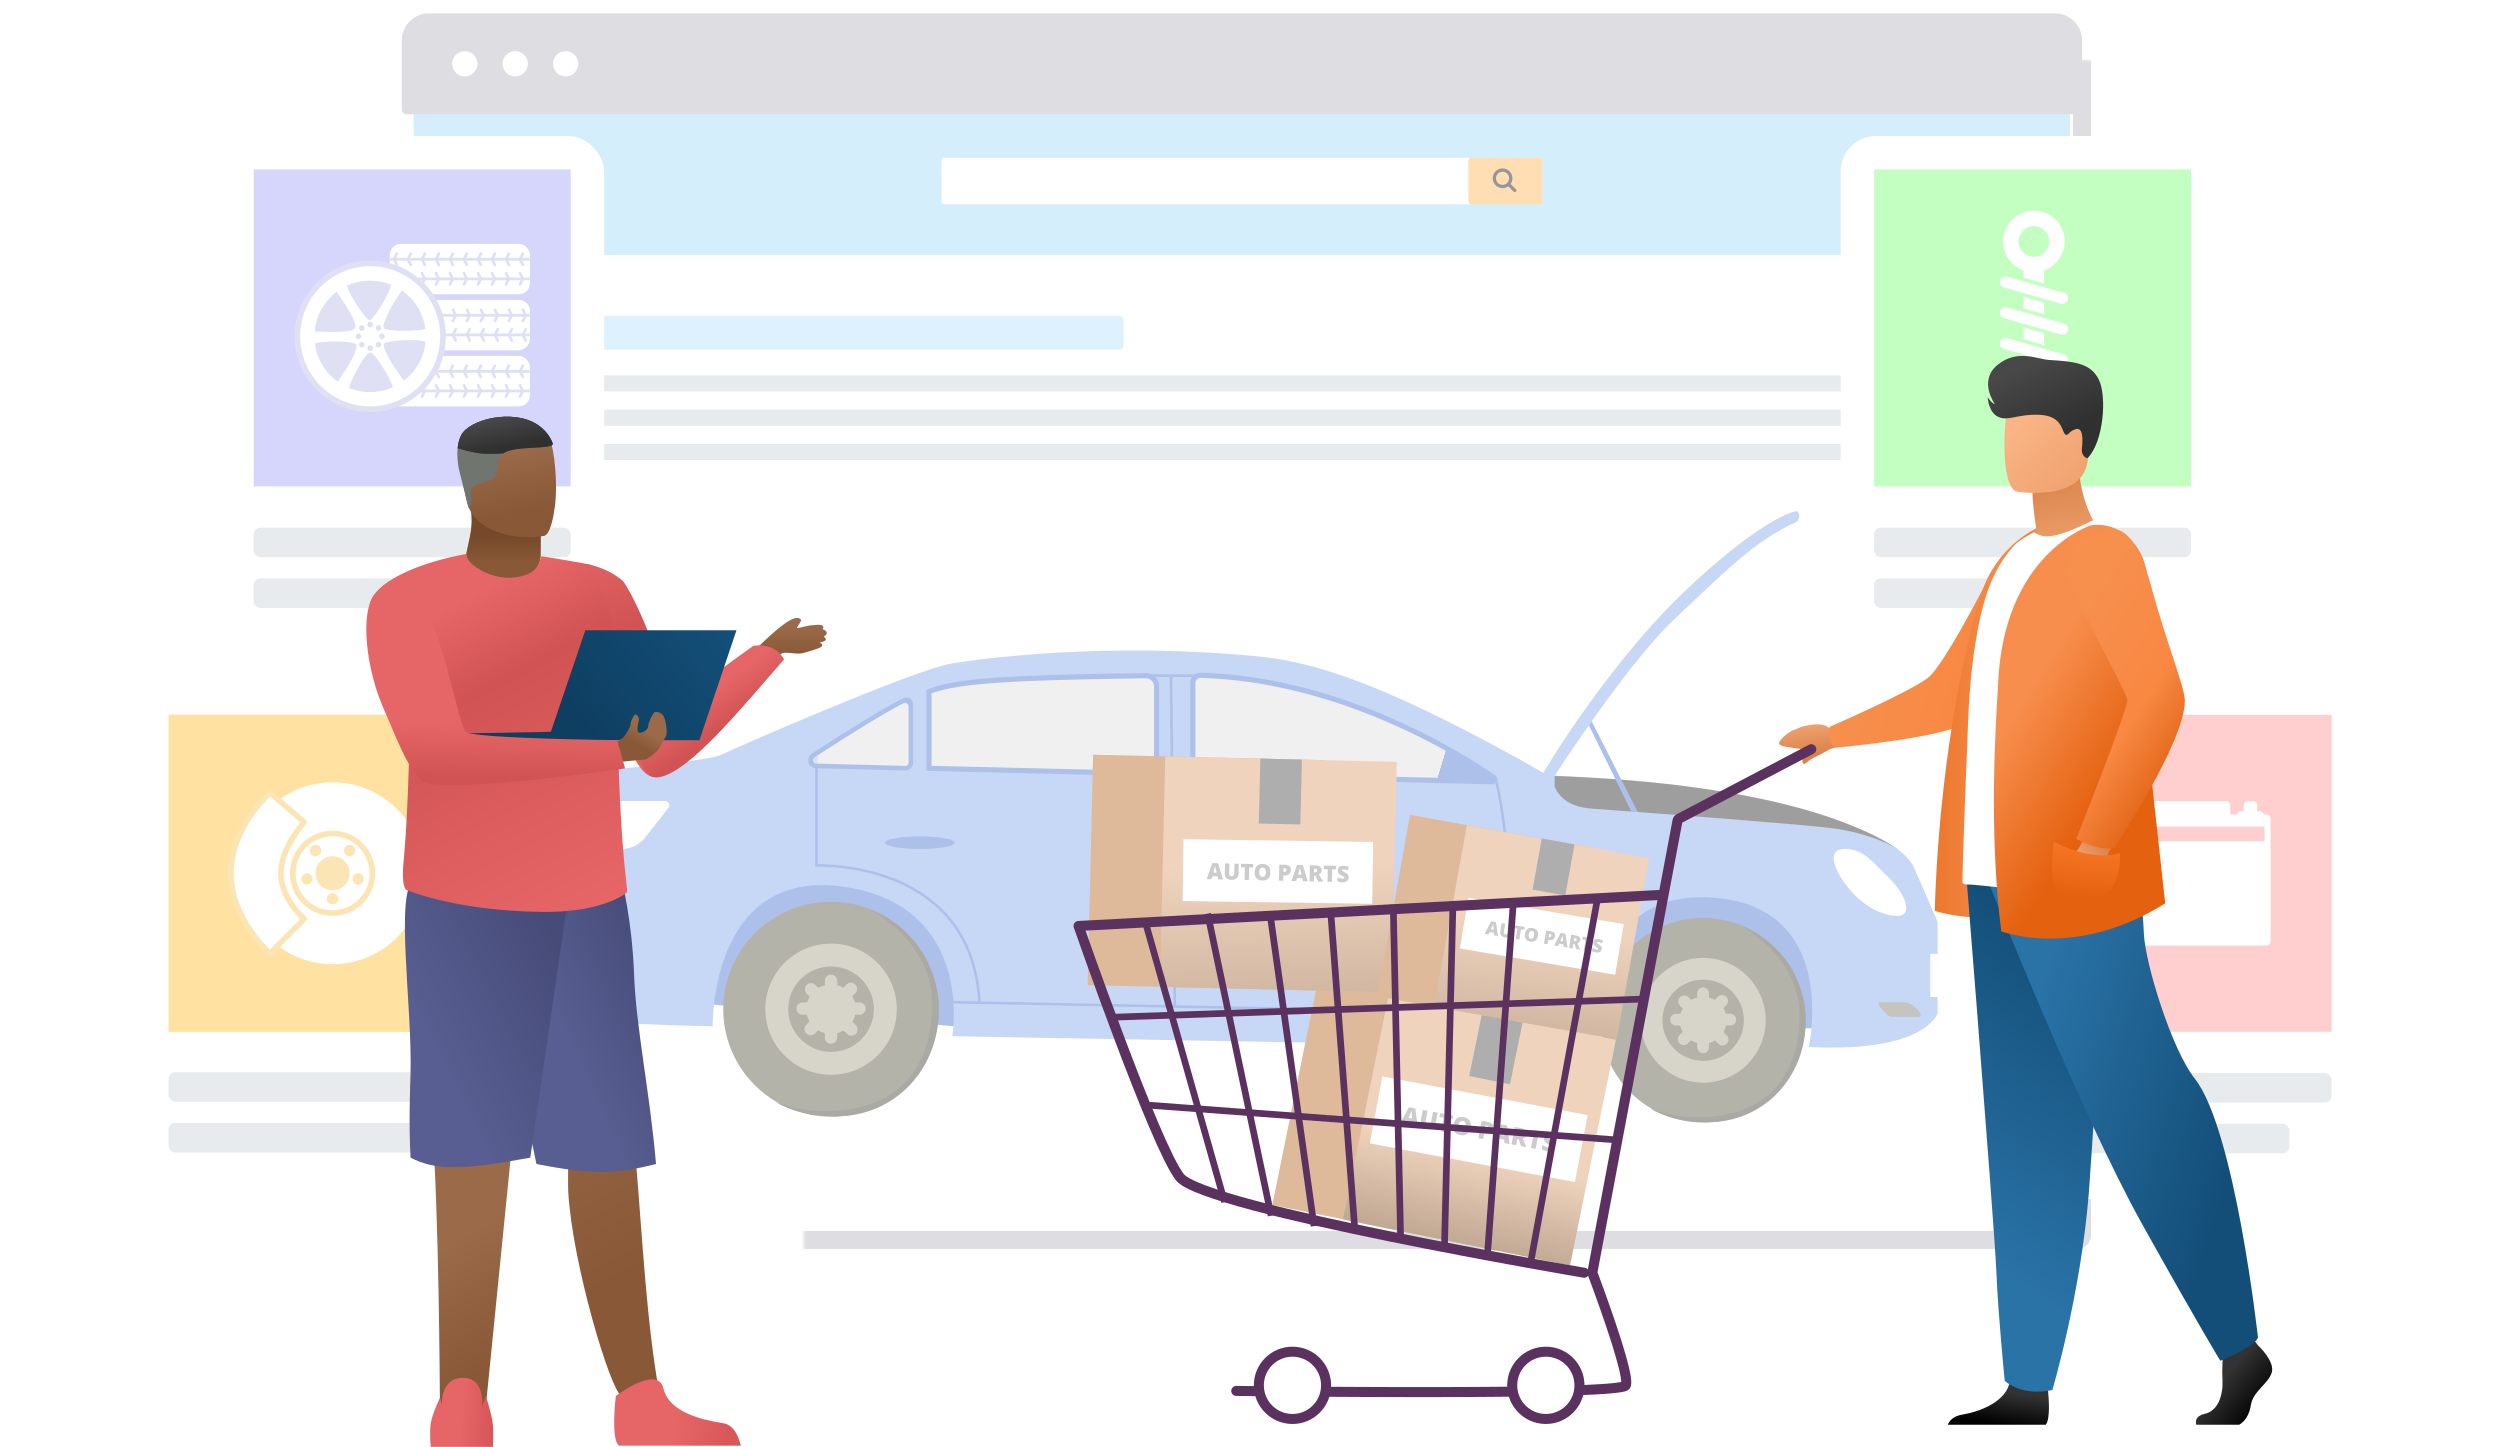 <svg width="1092" height="632" viewBox="0 0 1092 632" fill="none" xmlns="http://www.w3.org/2000/svg"><mask id="a" fill="#fff"><rect x="175.5" y="13.184" width="733.917" height="528.42" rx="1.969"/></mask><rect x="175.5" y="13.184" width="733.917" height="528.42" rx="1.969" fill="#fff" stroke="#DEDEE2" stroke-width="7.878" mask="url(#a)"/><path d="M180.672 51.2a5.407 5.407 0 0 1 5.407-5.406h712.76a5.407 5.407 0 0 1 5.407 5.407v60.17H180.672v-60.17z" fill="#2DAAF4" fill-opacity=".2"/><rect x="411.305" y="68.928" width="262.309" height="20.269" rx="1.11" fill="#fff"/><g opacity=".5"><rect x="641.421" y="68.928" width="32.192" height="20.269" rx="1.11" fill="#FFBD69"/><path clip-rule="evenodd" d="M656.325 74.294a3.577 3.577 0 1 0 0 7.154 3.577 3.577 0 0 0 0-7.154z" stroke="#2F302F" stroke-width="1.443" stroke-linecap="square"/><path d="M659.307 80.852l2.384 2.384" stroke="#2F302F" stroke-width="1.443" stroke-linecap="round" stroke-linejoin="round"/></g><rect x="226.831" y="137.949" width="263.913" height="14.823" rx="1.853" fill="#DDF1FF"/><rect x="226.831" y="163.949" width="630.549" height="7" rx="1.853" fill="#E7EBED"/><rect x="226.831" y="178.949" width="630.549" height="7" rx="1.853" fill="#E7EBED"/><rect x="226.831" y="193.949" width="601.31" height="7" rx="1.853" fill="#E7EBED"/><g opacity=".55"><path d="M800.689 449.15H426.168l-126.485-11.392s22.634-56.394 28.806-57.24c6.171-.847 460.341 0 460.341 0l11.859 68.632z" fill="#698DD7"/><path d="M245.643 443.599c9.32 3.813 65.661 4.66 65.661 4.66s-1.27-69.047 56.765-61.002c58.034 8.05 47.888 65.359 47.888 65.359l279.011 4.979s-4.535-72.792 57.067-65.133c51.177 6.361 38.032 64.859 38.032 64.859 51.021 2.636 56.293-14.685 56.293-14.685v-7.156h-3.2v-18.828h3.2v-14.024l-10.73-24.569-.004-.004c-18.079-31.063-159.846-39.536-159.846-39.536-21.53-12.38-39.383-21.578-53.346-28.258-22.276-10.658-47.671-21.05-72.248-23.48-66.544-6.579-121.261.874-134.676 3.051-15.673 2.54-94.463 36.852-100.392 39.818-5.93 2.967-54.302 6.986-60.514 7.74-6.212.75-6.026 6.965-6.026 6.965l-.855 5.515-3.249 20.993-.794 5.124c-4.519 2.257-4.523 8.731-4.523 8.731s-2.83 55.068 6.486 58.881z" fill="#99B6EF"/><path d="M821.216 437.758h9.594a8.764 8.764 0 0 1 7.647 4.486l.33.589a.891.891 0 0 1-.778 1.326h-11.544a2.857 2.857 0 0 1-2.097-.919l-3.765-4.08a.836.836 0 0 1 .613-1.402z" fill="#969488"/><path d="M356.657 334.451l143.42 3.406a5.004 5.004 0 0 0 5.127-5.006v-33.042c0-2.6-2.128-4.696-4.728-4.66-61.159.85-82.116 2.556-94.685 6.889-11.085 3.825-37.012 19.55-50.411 27.532-2.262 1.35-1.355 4.817 1.277 4.881zm161.023-39.516c-2.326.025-4.603.053-6.832.081v43.095l138.36 3.286c1.802.04 2.548-2.294 1.052-3.302-16.164-10.895-70.313-43.865-132.58-43.16z" fill="#E3E3E3"/><path d="M357.146 334.463l.077.004v-5.99c-.488.294-.968.577-1.427.851-2.383 1.415-1.423 5.067 1.35 5.135z" fill="#AFCDFB"/><path d="M505.201 339.852l16.946-1.342-1.128-46.091h-15.818v47.433zm-107.322.001h7.909v-41.391l-7.909 4.745v36.646z" fill="#99B6EF"/><path d="M631.944 326.913l-4.217 13.975 23.078.549c1.346.032 1.927-1.693.834-2.479-5.212-3.753-14.866-10.429-19.695-12.045z" fill="#2C3A64"/><path d="M651.809 342.586c.943 0 1.769-.597 2.064-1.496a2.15 2.15 0 0 0-.823-2.455l-.479-.33c-.5-.347-1.061-.73-1.673-1.145a178.55 178.55 0 0 0-1.629-1.084l-.874-.573c-.662-.435-1.363-.887-2.109-1.358-.528-.339-1.08-.685-1.648-1.044l-.093-.057c-.081-.048-.161-.1-.246-.153-.48-.298-.984-.613-1.504-.931l-.112-.069c-.174-.104-.347-.213-.52-.318l-.803-.488c-.379-.23-.766-.463-1.161-.697a264.4 264.4 0 0 0-7.122-4.128l-.581-.326a308.694 308.694 0 0 0-5.018-2.729l-.549-.291a61.75 61.75 0 0 1-.761-.403 293.92 293.92 0 0 0-9.695-4.849l-1.012-.48a273.212 273.212 0 0 0-3.1-1.439c-.346-.161-.701-.318-1.06-.479-.697-.319-1.411-.637-2.132-.956l-1.081-.475a214.752 214.752 0 0 0-3.507-1.508 262.217 262.217 0 0 0-15.704-6.043l-1-.346-1.133-.387-1.427-.48c-.387-.129-.77-.254-1.157-.379l-.044-.016a61.238 61.238 0 0 0-1.213-.391c-.734-.234-1.472-.472-2.217-.701-.504-.158-1.016-.315-1.532-.472-.786-.238-1.568-.472-2.358-.705l-1.314-.379c-.827-.234-1.657-.468-2.492-.698a206.94 206.94 0 0 0-4.998-1.31l-.101-.024c-.149-.036-.294-.077-.443-.109-.71-.177-1.435-.354-2.161-.524-.427-.105-.866-.205-1.306-.306l-.33-.077a692.014 692.014 0 0 0-2.29-.512c-.439-.096-.879-.189-1.318-.282-.444-.093-.887-.185-1.33-.274-.44-.093-.883-.181-1.335-.27l-.072-.016c-.419-.085-.843-.165-1.266-.246l-1.262-.242c-.475-.089-.951-.173-1.427-.258a52.822 52.822 0 0 0-.919-.161l-.431-.077c-.903-.153-1.802-.306-2.705-.447-.451-.073-.907-.141-1.362-.214l-.069-.012a209.684 209.684 0 0 0-6.865-.915l-.096-.012c-.412-.048-.823-.097-1.238-.137a50.204 50.204 0 0 0-.891-.093 29.574 29.574 0 0 0-.935-.097 62.25 62.25 0 0 0-1.044-.1c-.464-.045-.931-.089-1.407-.129a63.984 63.984 0 0 0-1.354-.109c-.359-.028-.706-.057-1.052-.081l-2.008-.137-1.189-.072-.173-.008c-.436-.025-.879-.049-1.322-.069l-1.061-.048h-.032c-.318-.012-.637-.029-.955-.037l-.786-.028c-.311-.012-.625-.02-.939-.028a4.435 4.435 0 0 0-3.266 1.274 4.463 4.463 0 0 0-1.362 3.225v35.714c0 2.967 2.415 5.442 5.381 5.511l126.481 3.003c.016-.008.037-.008.057-.008zm-20.889-14.951l.782.435a236.415 236.415 0 0 1 3.821 2.173 223.96 223.96 0 0 1 3.512 2.068c.395.233.778.467 1.152.693.27.161.532.323.799.488l.507.31.121.073c.516.318 1.016.629 1.504.931l.322.197 1.633 1.036c.734.468 1.427.915 2.08 1.343l.871.572c.572.379 1.108.734 1.608 1.072.605.407 1.157.786 1.653 1.129l.23.157-23.763-.564-102.428-2.431a3.273 3.273 0 0 1-3.177-3.253v-35.715c0-.608.242-1.177.678-1.604a2.24 2.24 0 0 1 1.628-.637 69 69 0 0 1 .923.028l.786.029.931.036h.037l1.048.048c.435.02.87.041 1.306.069l.177.008c.387.02.774.044 1.165.068l1.991.137c.339.025.678.053 1.02.081.468.036.911.073 1.355.113a138.122 138.122 0 0 1 2.422.226c.319.028.617.06.915.092.315.033.601.061.887.093.419.044.818.089 1.226.137l.096.012c1.451.17 2.939.359 4.414.561.794.108 1.585.225 2.371.342l.064.008c.451.069.903.141 1.35.21.899.141 1.786.29 2.677.443l.431.077c.303.052.605.105.903.161.476.085.948.169 1.415.258.415.077.831.157 1.25.238.419.081.838.161 1.253.246l.073.016c.439.085.875.173 1.31.266.443.093.883.181 1.322.274.436.093.871.186 1.306.282.436.097.867.19 1.302.29l.968.218.334.077c.432.096.859.197 1.286.302a141.224 141.224 0 0 1 2.568.625l.105.028a226.337 226.337 0 0 1 7.421 1.987l1.306.375c.778.23 1.556.464 2.334.698.504.153 1.012.306 1.511.463.742.23 1.472.464 2.201.698.399.125.795.254 1.194.387l.048.016 1.141.375 1.419.475c.371.125.745.25 1.116.379l.996.347a260.081 260.081 0 0 1 13.584 5.164c.665.274 1.331.552 1.992.826 1.269.536 2.406 1.024 3.474 1.495l1.081.476c.713.314 1.419.629 2.112.947.355.162.701.315 1.044.476 1.044.48 2.068.951 3.08 1.431l1.011.48a291.489 291.489 0 0 1 10.372 5.208l.54.286c1.488.79 3.004 1.608 4.503 2.439zm-235.403 8.916c.842 0 1.649-.33 2.269-.939.694-.677 1.093-1.645 1.093-2.648V308.85c0-1.37-.202-3.124-1.314-3.817-1.008-.629-2.697-.17-3.757.35a91.373 91.373 0 0 0-2.447 1.234 3.64 3.64 0 0 0-.177.097l-.48.262c-6.01 3.281-14.564 8.449-25.432 15.358-.463.294-.923.584-1.378.879-1.097.697-2.161 1.382-3.189 2.043l-3.813 2.459c-.661.432-1.298.843-1.903 1.238-.084.052-.177.113-.27.173l-.084.052c-1.27.827-1.831 2.403-1.403 3.923.407 1.443 1.588 2.398 3.007 2.434l.415.012 38.778 1.008c.029-.004.057-.004.085-.004zm-.214-29.519c.327 0 .589.121.746.222.52.322.83.923.83 1.596v24.114c0 .467-.177.911-.487 1.213a1.272 1.272 0 0 1-.907.371l-39.194-1.016c-.798-.02-1.068-.754-1.132-.98-.146-.52-.085-1.273.568-1.701l.085-.052c.084-.057.173-.113.262-.169.616-.403 1.249-.815 1.91-1.242l3.806-2.455a579.186 579.186 0 0 1 3.184-2.04l1.375-.874c10.831-6.885 19.348-12.033 25.318-15.294l.488-.266c.049-.028.097-.052.145-.081a82.833 82.833 0 0 1 2.395-1.209c.217-.101.423-.137.608-.137z" fill="#698DD7"/><path d="M631.944 326.913l-4.217 13.975 23.078.549c1.346.032 1.927-1.693.834-2.479-5.212-3.753-14.866-10.429-19.695-12.045zm-131.738 12.073c1.608 0 3.12-.616 4.277-1.741a6.09 6.09 0 0 0 1.85-4.39v-33.046c0-1.56-.613-3.023-1.725-4.12a5.802 5.802 0 0 0-4.148-1.669c-63.126.879-82.672 2.31-95.068 6.966l-.733.274v35.461l95.394 2.261c.048.004.1.004.153.004zm.334-42.708a3.49 3.49 0 0 1 2.48 1.02 3.506 3.506 0 0 1 1.052 2.511v33.042a3.851 3.851 0 0 1-1.169 2.773 3.859 3.859 0 0 1-2.802 1.101l-93.189-2.209v-31.684c12.061-4.281 32.752-5.708 93.572-6.55.024-.004.04-.004.056-.004z" fill="#698DD7"/><path d="M244.475 370.863h27.003c4.019 0 7.813-1.842 10.296-4.999l10.21-12.975c.964-1.222.093-3.02-1.463-3.02h-42.797l-3.249 20.994z" fill="#fff"/><path d="M512.015 294.578l1.708 144.695-1.129.013-1.707-144.694 1.128-.014z" fill="#698DD7"/><path d="M416.383 437.193l279.144 5.5-.022 1.129-279.144-5.5.022-1.129zm112.234-69.103c0 1.532 6.828 2.769 15.249 2.769s15.249-1.241 15.249-2.769c0-1.532-6.828-2.769-15.249-2.769-8.425 0-15.249 1.241-15.249 2.769zm-142.033 0c0 1.532 6.829 2.769 15.25 2.769 8.42 0 15.249-1.241 15.249-2.769 0-1.532-6.829-2.769-15.249-2.769-8.421 0-15.25 1.241-15.25 2.769z" fill="#698DD7"/><path d="M427.252 437.786l1.129-.06c-.778-14.387-5.043-26.508-12.674-36.034-6.103-7.622-14.358-13.596-24.528-17.76-15.475-6.333-30.801-6.498-33.962-6.454v-43.027h-1.128v44.192l.588-.024c.17-.008 17.051-.621 34.107 6.369 9.984 4.091 18.079 9.957 24.057 17.422 7.469 9.34 11.645 21.239 12.411 35.376zm234.238 4.801c.44-37.323-1.64-63.146-3.458-78.234-1.975-16.374-4.088-24.029-4.108-24.101l-1.088.306c.084.298 8.364 30.769 7.526 102.021l1.128.008zM500.471 294.585h22.098v1.128h-22.098v-1.128z" fill="#698DD7"/><path d="M799.915 361.715c13.257 1.656 24.194 6.003 29.718 9.682-38.669-25.941-115.342-31.3-150.558-32.449v4.829c4.419 9.383 14.713 9.321 19.334 9.659 28.311 2.07 88.248 6.623 101.506 8.279z" fill="#4F4F4F"/><path d="M775.588 477.245c17.492-17.447 17.492-45.734 0-63.181-17.492-17.446-45.853-17.446-63.345 0-17.492 17.447-17.492 45.734 0 63.181 17.492 17.447 45.853 17.447 63.345 0z" fill="#777464"/><path d="M760.776 404.526c13.018 7.817 24.504 20.707 25.125 36.959.846 22.253-9.144 47.49-46.873 46.475-5.956-.159-12.953-1.616-18.152-3.722 6.737 4.041 16.496 5.976 24.93 5.976 24.735 0 42.923-19.609 42.923-44.281-.006-18.73-11.563-34.764-27.953-41.407z" fill="#646259"/><path d="M771.25 445.65c0 15.05-12.232 27.25-27.32 27.25-15.088 0-27.32-12.2-27.32-27.25 0-15.049 12.232-27.249 27.32-27.249 15.088 0 27.32 12.2 27.32 27.249z" fill="#B7B29E"/><path d="M761.722 445.651c0 9.799-7.967 17.745-17.791 17.745-9.824 0-17.791-7.946-17.791-17.745 0-9.799 7.967-17.745 17.791-17.745 9.824 0 17.791 7.946 17.791 17.745z" fill="#777464"/><path d="M746.505 457.449a2.572 2.572 0 0 1-2.573 2.567 2.572 2.572 0 0 1-2.573-2.567v-23.597a2.572 2.572 0 0 1 2.573-2.566 2.57 2.57 0 0 1 2.573 2.566v23.597z" fill="#B7B29E"/><path d="M755.761 442.831a2.57 2.57 0 0 1 2.572 2.566 2.57 2.57 0 0 1-2.572 2.566h-23.659a2.572 2.572 0 0 1-2.573-2.566 2.572 2.572 0 0 1 2.573-2.566h23.659z" fill="#B7B29E"/><path d="M754.207 452.271a2.558 2.558 0 0 1 0 3.628 2.574 2.574 0 0 1-3.637 0l-16.733-16.689a2.56 2.56 0 0 1 0-3.628 2.575 2.575 0 0 1 3.638 0l16.732 16.689z" fill="#B7B29E"/><path d="M750.39 435.403a2.574 2.574 0 0 1 3.637 0 2.558 2.558 0 0 1 0 3.628l-16.732 16.689a2.575 2.575 0 0 1-3.638 0 2.56 2.56 0 0 1 0-3.628l16.733-16.689z" fill="#B7B29E"/><path d="M754.217 445.65c0 5.67-4.608 10.259-10.286 10.259-5.684 0-10.285-4.595-10.285-10.259 0-5.663 4.607-10.259 10.285-10.259 5.684 0 10.286 4.59 10.286 10.259z" fill="#B7B29E"/><path d="M396.27 474.016c18.383-18.335 18.383-48.062 0-66.397-18.382-18.335-48.186-18.335-66.568 0-18.383 18.335-18.383 48.062-.001 66.397 18.383 18.335 48.187 18.335 66.569 0z" fill="#777464"/><path d="M380.705 397.596c13.681 8.214 25.752 21.761 26.404 38.841.889 23.385-9.609 49.907-49.259 48.841-6.26-.168-13.613-1.699-19.077-3.912 7.08 4.247 17.336 6.28 26.2 6.28 25.994 0 45.108-20.608 45.108-46.535-.007-19.684-12.152-36.534-29.376-43.515z" fill="#646259"/><path d="M391.713 440.814c0 15.815-12.854 28.636-28.71 28.636-15.857 0-28.711-12.821-28.711-28.636 0-15.816 12.854-28.637 28.711-28.637 15.856 0 28.71 12.821 28.71 28.637z" fill="#B7B29E"/><path d="M381.7 440.813c0 10.298-8.372 18.649-18.696 18.649-10.325 0-18.697-8.351-18.697-18.649 0-10.297 8.372-18.648 18.697-18.648 10.324 0 18.696 8.351 18.696 18.648z" fill="#777464"/><path d="M365.706 453.213a2.702 2.702 0 0 1-2.704 2.697 2.702 2.702 0 0 1-2.704-2.697v-24.799a2.702 2.702 0 0 1 2.704-2.696 2.702 2.702 0 0 1 2.704 2.696v24.799z" fill="#B7B29E"/><path d="M375.433 437.85a2.702 2.702 0 0 1 2.704 2.697 2.702 2.702 0 0 1-2.704 2.697H350.57a2.702 2.702 0 0 1-2.704-2.697 2.702 2.702 0 0 1 2.704-2.697h24.863z" fill="#B7B29E"/><path d="M373.798 447.771a2.689 2.689 0 0 1 0 3.813 2.706 2.706 0 0 1-3.823 0l-17.584-17.539a2.689 2.689 0 0 1 0-3.813 2.706 2.706 0 0 1 3.823 0l17.584 17.539z" fill="#B7B29E"/><path d="M369.788 430.044a2.706 2.706 0 0 1 3.823 0 2.69 2.69 0 0 1 0 3.813l-17.585 17.539a2.705 2.705 0 0 1-3.822 0 2.689 2.689 0 0 1 0-3.813l17.584-17.539z" fill="#B7B29E"/><path d="M373.811 440.813c0 5.958-4.842 10.781-10.809 10.781-5.974 0-10.81-4.829-10.81-10.781 0-5.952 4.843-10.781 10.81-10.781 5.973 0 10.809 4.823 10.809 10.781z" fill="#B7B29E"/><path d="M827.246 399.991c-8.404-.974-15.497-6.539-20.348-12.696-5.864-7.446-9.387-16.691-.834-16.5 8.175.185 11.895 5.825 18.983 12.623 7.118 6.841 11.765 17.683 2.199 16.573z" fill="#fff"/><path d="M736.315 257.842c28.129-26.624 44.177-34.15 48.684-34.585 1.623 1.567.677 3.698 0 4.568-18.932 8.483-31.78 22.186-53.417 42.415-17.311 16.183-43.276 54.16-54.095 71.126l-4.057-2.61c9.241-15.878 34.756-54.291 62.885-80.914z" fill="#99B6EF"/><path d="M715.37 354.696l-20.121-39.652-1.26 1.733 18.615 37.732 2.766.187z" fill="#698DD7"/></g><path fill-rule="evenodd" clip-rule="evenodd" d="M187.317 5.843c-6.526 0-11.817 5.29-11.817 11.817v30.248a1.97 1.97 0 0 0 1.969 1.97h729.979a1.97 1.97 0 0 0 1.969-1.97V17.66c0-6.527-5.29-11.817-11.817-11.817H187.317zm15.705 27.522a5.505 5.505 0 1 0 0-11.01 5.505 5.505 0 0 0 0 11.01zm27.523-5.504a5.505 5.505 0 1 1-11.01-.001 5.505 5.505 0 0 1 11.01 0zm16.513 5.504a5.505 5.505 0 1 0 0-11.01 5.505 5.505 0 0 0 0 11.01z" fill="#DEDEE2"/><g filter="url(#b)"><path fill="#E0E0F5" d="M129.646 109.341h72.878v5.83h-72.878z"/><rect x="96.219" y="59.395" width="167.685" height="226.137" rx="15.582" fill="#fff"/><path fill-rule="evenodd" clip-rule="evenodd" d="M110.827 74.004h138.468v138.468H110.827V74.004z" fill="#D6D6FD"/><rect x="170.27" y="155.477" width="61.197" height="22.031" rx="4.831" fill="#fff"/><path d="M170.882 162.209h59.973" stroke="#E0E0F5" stroke-width="1.208" stroke-linecap="square"/><path d="M172.105 162.21l1.224-2.448m-1.224 2.447l1.224 2.448m4.896-2.448l1.224 2.448m4.896-2.448l1.224 2.448m4.896-2.448l1.224 2.448m4.896-2.448l1.224 2.448m4.894-2.448l1.224 2.448m4.896-2.448l1.224 2.448m4.895-2.448l1.224 2.448m4.897-2.448l1.224 2.448m4.896-2.448l1.224 2.448m-56.302 3.672l1.224 2.448m4.896-2.448l1.224 2.448m4.896-2.448l1.224 2.448m4.896-2.448l1.224 2.448m4.896-2.448l1.224 2.448m4.894-2.448l1.224 2.448m4.896-2.448l1.224 2.448m4.895-2.448l1.224 2.448m4.897-2.448l1.224 2.448m4.896-2.448l1.224 2.448m-50.182-8.567l1.224-2.448m4.896 2.448l1.224-2.448m4.896 2.448l1.224-2.448m4.896 2.448l1.224-2.448m4.894 2.448l1.224-2.448m4.896 2.448l1.224-2.448m4.895 2.448l1.224-2.448m4.897 2.448l1.224-2.448m4.896 2.448l1.224-2.448m-56.302 13.463l1.224-2.448m4.896 2.448l1.224-2.448m4.896 2.448l1.224-2.448m4.896 2.448l1.224-2.448m4.896 2.448l1.224-2.448m4.894 2.448l1.224-2.448m4.896 2.448l1.224-2.448m4.895 2.448l1.224-2.448m4.897 2.448l1.224-2.448m4.896 2.448l1.224-2.448" stroke="#E0E0F5" stroke-width="1.208" stroke-linecap="round" stroke-linejoin="round"/><path d="M170.882 170.777h59.973" stroke="#E0E0F5" stroke-width="1.208" stroke-linecap="square"/><rect width="61.197" height="22.031" rx="4.831" transform="matrix(-1 0 0 1 231.466 130.999)" fill="#fff"/><path d="M230.854 137.73h-59.973" stroke="#E0E0F5" stroke-width="1.208" stroke-linecap="square"/><path d="M229.629 137.73l-1.224-2.447m1.224 2.447l-1.224 2.448m-4.895-2.448l-1.224 2.448m-4.895-2.448l-1.224 2.448m-4.896-2.448l-1.224 2.448m-4.896-2.448l-1.224 2.448m-4.896-2.448l-1.224 2.448m-4.896-2.448l-1.224 2.448m-4.896-2.448l-1.224 2.448m-4.895-2.448l-1.224 2.448m-4.895-2.448l-1.224 2.448m56.3 3.672l-1.224 2.448m-4.895-2.448l-1.224 2.448m-4.895-2.448l-1.224 2.448m-4.896-2.448l-1.224 2.448m-4.896-2.448l-1.224 2.448m-4.896-2.448l-1.224 2.448m-4.896-2.448l-1.224 2.448m-4.896-2.448l-1.224 2.448m-4.895-2.448l-1.224 2.448m-4.895-2.448l-1.224 2.448m50.181-8.568l-1.224-2.447m-4.895 2.447l-1.224-2.447m-4.896 2.447l-1.224-2.447m-4.896 2.447l-1.224-2.447m-4.896 2.447l-1.224-2.447m-4.896 2.447l-1.224-2.447m-4.896 2.447l-1.224-2.447m-4.895 2.447l-1.224-2.447m-4.895 2.447l-1.224-2.447m56.3 13.463l-1.224-2.448m-4.895 2.448l-1.224-2.448m-4.895 2.448l-1.224-2.448m-4.896 2.448l-1.224-2.448m-4.896 2.448l-1.224-2.448m-4.896 2.448l-1.224-2.448m-4.896 2.448l-1.224-2.448m-4.896 2.448l-1.224-2.448m-4.895 2.448l-1.224-2.448m-4.895 2.448l-1.224-2.448" stroke="#E0E0F5" stroke-width="1.208" stroke-linecap="round" stroke-linejoin="round"/><path d="M230.854 146.298h-59.973" stroke="#E0E0F5" stroke-width="1.208" stroke-linecap="square"/><rect x="170.271" y="106.52" width="61.197" height="22.031" rx="4.831" fill="#fff"/><path d="M170.882 113.252h59.973" stroke="#E0E0F5" stroke-width="1.208" stroke-linecap="square"/><path d="M172.106 113.252l1.224-2.448m-1.224 2.447l1.224 2.448m4.896-2.448l1.224 2.448m4.895-2.448l1.224 2.448m4.897-2.448l1.224 2.448m4.895-2.448l1.224 2.448m4.895-2.448l1.224 2.448m4.896-2.448l1.224 2.448m4.895-2.448l1.224 2.448m4.896-2.448l1.224 2.448m4.897-2.448l1.224 2.448m-56.302 3.672l1.224 2.448m4.896-2.448l1.224 2.448m4.895-2.448l1.224 2.448m4.897-2.448l1.224 2.448m4.895-2.448l1.224 2.448m4.895-2.448l1.224 2.448m4.896-2.448l1.224 2.448m4.895-2.448l1.224 2.448m4.896-2.448l1.224 2.448m4.897-2.448l1.224 2.448m-50.182-8.567l1.224-2.448m4.895 2.448l1.224-2.448m4.897 2.448l1.224-2.448m4.895 2.448l1.224-2.448m4.895 2.448l1.224-2.448m4.896 2.448l1.224-2.448m4.895 2.448l1.224-2.448m4.896 2.448l1.224-2.448m4.897 2.448l1.224-2.448m-56.302 13.463l1.224-2.448m4.896 2.448l1.224-2.448m4.895 2.448l1.224-2.448m4.897 2.448l1.224-2.448m4.895 2.448l1.224-2.448m4.895 2.448l1.224-2.448m4.896 2.448l1.224-2.448m4.895 2.448l1.224-2.448m4.896 2.448l1.224-2.448m4.897 2.448l1.224-2.448" stroke="#E0E0F5" stroke-width="1.208" stroke-linecap="round" stroke-linejoin="round"/><path d="M170.882 121.82h59.973" stroke="#E0E0F5" stroke-width="1.208" stroke-linecap="square"/><circle cx="161.701" cy="146.909" r="33.046" fill="#E0E0F5"/><path fill-rule="evenodd" clip-rule="evenodd" d="M178.781 164.241l-.001.001c-.49.465-.978.928-1.492 1.342-.368.265-.736.474-1.078.579-.737-1.287-1.702-2.634-2.684-4.004-.984-1.374-1.985-2.771-2.79-4.155-.788-1.369-3.629-6.474-3.023-7.79 1.184-1.738 15.94-2.132 18.042-1.027.026.264.052.552.052.816a24.189 24.189 0 0 1-6.917 14.134l-.109.104zm-17.09 7.028a24.29 24.29 0 0 1-9.31-1.841c.446-2.053 6.967-15.924 9.573-15.425 2.024.395 9.152 12.24 9.65 15.136a24.037 24.037 0 0 1-9.913 2.13zm-17.201-7.132c-3.709-3.711-6.235-8.607-6.946-14.055 1.712-.819 6.792-.866 9.173-.889h.002c.22-.002.416-.003.586-.006 2.075 0 6.994.369 8.362 1.159.381 3.574-3.572 9.499-6.019 13.168-.257.384-.496.743-.713 1.072l-.28.444c-.341.541-.66 1.046-.93 1.502v.026h-.027l-.007.016-.01.022c-.022.048-.047.105-.088.146-.027-.025-.053-.025-.078-.025-1.079-.791-2.105-1.632-3.025-2.58zm.001-34.427a22.008 22.008 0 0 1 2.498-2.212c1.419 1.764 9.31 13.057 8.179 15.503a2.352 2.352 0 0 0-.154.242c-.104.172-.23.381-.293.443-1.788 1.868-13.729 1.29-17.281 1.053a24.209 24.209 0 0 1 7.051-15.029zm17.199-7.133c3.236 0 6.366.631 9.18 1.79-.816 3.869-7.207 14.791-9.388 15.555-1.581.052-8.996-11.213-9.944-15.134a24.159 24.159 0 0 1 10.152-2.211zm13.887 4.342a25.636 25.636 0 0 1 3.314 2.79 24.304 24.304 0 0 1 6.917 13.977c-3.078.685-6.417.79-9.861.816-1.738 0-6.577-.29-7.89-.87-1.224-.511-.265-2.757.617-4.823l.001-.001c.16-.375.318-.745.46-1.097 1.421-3.448 4.602-8.318 6.442-10.792zm7.734-1.632c-5.549-5.527-13.177-8.976-21.62-8.976-8.442 0-16.096 3.449-21.62 8.976a30.437 30.437 0 0 0-8.967 21.637c0 8.448 3.417 16.081 8.967 21.634a30.474 30.474 0 0 0 21.62 8.95c8.443 0 16.071-3.42 21.62-8.95 5.523-5.553 8.942-13.186 8.942-21.634 0-8.45-3.419-16.11-8.942-21.637zm-26.776 20.425c-.682 0-1.212.527-1.212 1.212 0 .657.53 1.21 1.212 1.21.659 0 1.211-.553 1.211-1.21 0-.685-.552-1.212-1.211-1.212zm2.368-3.289a1.237 1.237 0 0 0-1.737 0 1.208 1.208 0 0 0 0 1.71 1.239 1.239 0 0 0 1.737 0 1.208 1.208 0 0 0 0-1.71zm3.996-.659c0-.684-.552-1.21-1.208-1.21-.686 0-1.235.526-1.235 1.21 0 .658.549 1.211 1.235 1.211.656 0 1.208-.553 1.208-1.211zm3.288 2.369a1.204 1.204 0 0 0 0-1.71 1.202 1.202 0 0 0-1.708 0 1.16 1.16 0 0 0 0 1.71 1.204 1.204 0 0 0 1.708 0zm.658 4.001c.659 0 1.212-.553 1.212-1.21 0-.685-.553-1.212-1.212-1.212-.683 0-1.237.527-1.237 1.212 0 .657.554 1.21 1.237 1.21zm-2.366 3.29a1.205 1.205 0 0 0 1.708 0 1.209 1.209 0 1 0-1.708-1.712 1.163 1.163 0 0 0 0 1.712zm-4.023.659c0 .656.549 1.21 1.235 1.21.656 0 1.208-.554 1.208-1.21 0-.685-.552-1.211-1.208-1.211-.686 0-1.235.526-1.235 1.211zm-3.29-2.371a1.21 1.21 0 0 0 0 1.712 1.24 1.24 0 0 0 1.737 0 1.21 1.21 0 0 0 0-1.712 1.244 1.244 0 0 0-1.737 0z" fill="#fff"/><rect x="110.827" y="230.472" width="138.468" height="12.924" rx="2.915" fill="#E7EBED"/><rect x="110.827" y="252.626" width="120.006" height="12.924" rx="2.915" fill="#E7EBED"/></g><g filter="url(#c)"><path fill="#E0E0F5" d="M92.456 343.372h72.941v5.835H92.456z"/><rect x="59" y="297.527" width="167.831" height="226.334" rx="15.596" fill="#fff"/><path fill-rule="evenodd" clip-rule="evenodd" d="M73.621 312.148H212.21v138.589H73.621V312.148z" fill="#FFE2A2"/><circle cx="145.26" cy="381.443" r="39.714" fill="#fff"/><path fill-rule="evenodd" clip-rule="evenodd" d="M117.958 346.279l14.893 12.824s-10.192 11.17-10.192 22.339c0 11.17 10.192 19.93 10.192 19.93l-14.893 15.033s-17.1-14.705-17.1-34.963c0-20.258 17.1-35.163 17.1-35.163z" fill="#fff" stroke="#FBE5B4" stroke-width="2.456" stroke-linecap="round" stroke-linejoin="round"/><circle cx="145.261" cy="381.442" r="17.375" stroke="#FBE5B4" stroke-width="2.456"/><circle cx="137.815" cy="371.514" r="2.482" fill="#FBE5B4"/><circle cx="152.707" cy="371.514" r="2.482" fill="#FBE5B4"/><circle cx="156.43" cy="383.924" r="2.482" fill="#FBE5B4"/><circle cx="134.092" cy="383.924" r="2.482" fill="#FBE5B4"/><circle cx="145.26" cy="392.612" r="2.482" fill="#FBE5B4"/><circle cx="145.262" cy="381.442" r="7.446" fill="#FBE5B4"/><rect x="73.622" y="468.325" width="138.589" height="12.935" rx="2.918" fill="#E7EBED"/><rect x="73.621" y="490.498" width="120.11" height="12.935" rx="2.918" fill="#E7EBED"/></g><g filter="url(#d)"><path fill="#E0E0F5" d="M898.808 347.571h72.878v5.83h-72.878z"/><rect x="865.381" y="297.625" width="167.685" height="226.137" rx="15.582" fill="#fff"/><path fill-rule="evenodd" clip-rule="evenodd" d="M879.989 312.234h138.471v138.468H879.989V312.234z" fill="#FFCECE"/><path fill-rule="evenodd" clip-rule="evenodd" d="M914.443 349.894a1.933 1.933 0 0 0-1.933 1.933v2.473h-1.004c-.908 0-1.669.625-1.877 1.469h-1.061a1.932 1.932 0 0 0-1.932 1.932v53.407c0 1.067.865 1.933 1.932 1.933h81.309a1.933 1.933 0 0 0 1.933-1.933v-53.407a1.932 1.932 0 0 0-1.933-1.932h-1.061a1.933 1.933 0 0 0-1.876-1.469h-1.005v-2.473a1.933 1.933 0 0 0-1.933-1.933h-2.009a1.933 1.933 0 0 0-1.932 1.933v2.473h-1.005c-.907 0-1.668.625-1.876 1.469h-2.993v-3.942a1.933 1.933 0 0 0-1.932-1.933H926.19a1.934 1.934 0 0 0-1.933 1.933v3.942h-2.992a1.933 1.933 0 0 0-1.876-1.469h-1.005v-2.473a1.933 1.933 0 0 0-1.932-1.933h-2.009z" fill="#fff"/><path fill="#FFCECE" d="M909.344 361.06h79.758v6.381h-79.758z"/><rect x="879.99" y="468.702" width="138.468" height="12.924" rx="2.915" fill="#E7EBED"/><rect x="879.989" y="490.856" width="120.006" height="12.924" rx="2.915" fill="#E7EBED"/></g><g filter="url(#e)"><path fill="#E0E0F5" d="M837.427 109.341h72.878v5.83h-72.878z"/><rect x="804" y="59.395" width="167.685" height="226.137" rx="15.582" fill="#fff"/><path fill-rule="evenodd" clip-rule="evenodd" d="M818.608 74.004h138.468v138.468H818.608V74.004z" fill="#C4FFC2"/><path fill="#fff" d="M883.928 107.709h8.954v80.59h-8.954z"/><path fill-rule="evenodd" clip-rule="evenodd" d="M872.734 123.182a3.229 3.229 0 0 1 4.116-3.104l24.883 7.109a3.229 3.229 0 1 1-1.774 6.209l-24.883-7.11a3.228 3.228 0 0 1-2.342-3.104zm0 13.431a3.229 3.229 0 0 1 4.116-3.104l24.883 7.109a3.229 3.229 0 1 1-1.774 6.209l-24.883-7.11a3.228 3.228 0 0 1-2.342-3.104zm0 13.432a3.229 3.229 0 0 1 4.116-3.104l24.883 7.109a3.23 3.23 0 0 1-1.774 6.209l-24.883-7.109a3.23 3.23 0 0 1-2.342-3.105zm0 13.431a3.229 3.229 0 0 1 4.116-3.104l24.883 7.109a3.23 3.23 0 0 1-1.774 6.209l-24.883-7.109a3.23 3.23 0 0 1-2.342-3.105z" fill="#fff" stroke="#C4FFC2" stroke-width="1.581"/><circle cx="888.404" cy="105.47" r="13.432" fill="#fff"/><circle cx="888.404" cy="105.47" r="6.716" fill="#C4FFC2"/><circle cx="888.404" cy="183.821" r="11.193" fill="#fff"/><circle cx="888.405" cy="183.821" r="4.477" fill="#C4FFC2"/><rect x="818.609" y="230.472" width="138.468" height="12.924" rx="2.915" fill="#E7EBED"/><rect x="818.608" y="252.626" width="120.006" height="12.924" rx="2.915" fill="#E7EBED"/></g><path d="M798.348 327.793l.034-.018.009-.01c1.481-.988 4.901-1.692 4.901-1.692.967-.229 1.148-.634 1.148-.634l-.222-3.875-.189-3.244s-2.817 1.134-5.974-.953c-2.274-1.503-6.534-1.093-10.758 0-.947.245-3.146 1.4-4.01 1.599-2.957 1.153-6.255 4.699-6.207 5.724.081 1.725 6.711 1.792 12.915 3.041-.45 1.004-1.337 1.454-1.805 2.25-.894 1.521-1.187 3.081-.505 3.584.422.312 1.071-.201 1.897-.855.579-.459 1.245-.986 1.981-1.346 1.294-.634 5.281-2.765 6.477-3.405a2.48 2.48 0 0 0 .308-.166z" fill="url(#f)"/><path d="M890.084 230.867s-15.163 9.611-22.925 24.44c-9.158 17.495-20.296 37.392-25.341 41.009-9.322 6.683-42.551 21.134-42.551 21.134s-.869 2.07-.066 5.103c.841 3.155 2.497 4.05 2.497 4.05s46.459-4.152 57.261-10.88c10.802-6.727 34.617-33.544 34.617-33.544l-3.492-51.312z" fill="url(#g)"/><path d="M889.367 230.861s-17.389 7.821-23.838 28.288c-11.568 36.709-19.135 91.688-20.421 138.709 0 0 17.257 6.017 44.361 1.255 27.245-4.793-.102-168.252-.102-168.252z" fill="url(#h)"/><path d="M959.366 622.323h18.703c2.354-1.281 4.451-4.21 5.114-8.574.912-6.031 7.665-9.32 9.129-14.25 1.459-4.929-6.026-11.872-6.026-11.872l-1.25-1.615-1.301-1.674-12.411 2.925s-.308 2.959-.492 6.728c-.137 2.72-.206 5.859-.056 8.618.364 6.574-1.836 13.658-7.678 14.939-4.323.938-4.13 3.503-3.732 4.775z" fill="url(#i)"/><path d="M850.816 622.324h42.773c2.059-2.514 1.301-11.782.989-14.81-.065-.608-.107-.964-.107-.964s-14.607-11.692-16.615-2.741c-.06.283-.137.557-.218.827-2.529 8.373-13.867 12.18-20.41 13.238-4.255.69-5.83 2.904-6.412 4.45z" fill="url(#j)"/><path d="M858.969 383.396s2.217 27.689 4.823 60.977c3.544 45.215 7.802 100.756 8.226 111.279.728 18.271 3.651 47.498 3.651 47.498s6.933 6.942 20.808 4.017c0 0 12.365-41.72 15.9-85.864.055-.724.111-1.452.162-2.18 3.287-44.937 8.397-139.564 8.397-139.564l-61.967 3.837z" fill="url(#k)"/><path d="M869.096 386.684s39.978 100.285 66.26 147.415c26.287 47.129 34.5 60.282 34.5 60.282s15.06-6.026 16.43-10.138c0 0-10.053-90.987-27.656-113.164-9.947-12.532-21.631-50.144-22.178-63.297-.548-13.153-3.561-39.185-3.561-39.185l-63.795 18.087z" fill="url(#l)"/><path d="M879.047 240.488c15.621 4.934 39.396-6.886 39.396-6.886s-11.145-12.314-10.392-34.804l-12.077 9.74-8.205 6.617s.034 3.902.929 10.737c.163 1.246.355 2.591.582 4.03.18 1.148-.325 2.305-1.314 2.917-5.692 3.525-8.919 7.649-8.919 7.649z" fill="url(#m)"/><path d="M857.247 385.706c.471.39 1.019.625 1.643.625 5.868-.081 22.975 3.183 37.449 1.692 12.202-1.173 23.004-4.788 34.602-9.992 1.541-.689 5.085-2.583 5.008-4.309-.052-1.888-.24-4.621-.475-8.069-.822-11.979-2.252-32.584-.856-56.359.252-4.424.381-8.818.398-13.14.119-32.221-7.758-59.412-20.584-69.001 0 0-7.454 3.875-13.646 5.853-6.065 1.941-9.193 1.551-12.339-.539 0 0-6.129 3.045-8.744 5.902-6.06 6.612-10.794 15.392-13.922 27.993-2.662 10.724-5.153 26.361-6.013 46.401-.398 9.084-2.911 72.626-2.521 72.943z" fill="#fff"/><path d="M933.112 279.241s14.246-30.648-4.949-45.849c-7.032-5.569-14.888-3.946-14.888-3.946s-38.643 12.139-40.556 70.477c-.753 13.294-4.325 61.718 1.44 106.864 0 0 32.163 12.541 71.597-12.206l-12.644-115.34z" fill="url(#n)"/><path d="M881.005 214.739s28.135 4.677 30.776-12.901c2.641-17.581 8.05-28.815-9.801-32.546-17.851-3.73-22.357 2.45-24.669 8.104-2.306 5.653-3.556 35.672 3.694 37.343z" fill="url(#o)"/><path d="M907.095 371.58c1.484-1.122 3.527-6.517 3.527-6.517l11.733 4.722-2.962 5.96-3.265.01c-3.566.276-7.508-2.668-9.033-4.175z" fill="url(#p)"/><path d="M916.347 370.104c-4.797-1.153-9.444-3.644-9.444-3.644s22.379-56.207 22.289-60.534c-.089-4.331-27.522-51.117-26.226-57.252 1.296-6.136 3.279-11.913 9.38-14.482 6.102-2.569 9.463-3.663 13.244-2.554 3.781 1.11 9.401 7.178 13.942 24.119 6.406 23.903 14.803 44.299 14.81 50.359.01 18.123-30.796 64.222-30.796 64.222s-3.432.675-7.199-.234z" fill="url(#q)"/><path d="M926.008 372.704c-10.827 2.922-23.788-2.104-28.916-4.981-.848 6.233-1.787 19.276 1.246 21.584 3.792 2.885 19.568 4.127 23.841-1.006 3.418-4.107 3.977-12.11 3.829-15.597z" fill="url(#r)"/><path d="M911.807 200.143s-2.889-.484-2.423-4.463c.467-3.979.458-9.183-2.773-8.211-3.235.968-3.394 3.559-4.725 2.048-1.327-1.512-1.352-7.885-10.973-8.331-9.621-.445-13.533 2.908-18.006.938-4.472-1.97-4.712-8.746-4.712-8.746s1.271 2.42 3.193 3.191c0 0-7.464-10.215 1.177-17.222 8.641-7.006 17.453-2.419 22.456-2.115 11.021.668 18.138 1.327 21.738 8.574 3.603 7.243 2.118 27.364-4.952 34.337z" fill="url(#s)"/><path fill-rule="evenodd" clip-rule="evenodd" d="M575.82 427.66l-20.082 98.664 99.137 20.173 20.076-98.665-99.131-20.172z" fill="#DEBA9A"/><path fill-rule="evenodd" clip-rule="evenodd" d="M606.718 433.97l-20.082 98.663 99.137 20.173 20.077-98.665-99.132-20.171z" fill="url(#t)"/><path fill="#fff" d="M603.823 470.184l89.622 16.899-5.51 29.226-89.623-16.899z"/><path opacity=".2" d="M617.038 491.835l-.11-1.496-2.472-.459-.65 1.355-2.258-.42 3.9-7.178 2.743.509 1.095 8.106-2.248-.417zm-.224-3.261l-.096-1.31a68.462 68.462 0 0 1-.081-1.13c-.025-.46-.038-.789-.037-.986a19.81 19.81 0 0 1-.35.839 77.834 77.834 0 0 1-1.054 2.286l1.618.301zm11.181-2.576l-.851 4.58c-.184.995-.611 1.715-1.278 2.158-.663.44-1.525.562-2.587.365-1.037-.193-1.786-.606-2.246-1.241-.457-.634-.592-1.448-.408-2.444l.859-4.626 2.066.383-.829 4.465c-.099.538-.071.947.085 1.227.156.28.43.457.822.53.42.078.746.014.978-.19.235-.208.404-.586.506-1.134l.827-4.454 2.056.381zm3.541 8.528l-2.055-.381 1.1-5.928-1.858-.345.312-1.681 5.767 1.071-.313 1.681-1.852-.344-1.101 5.927zm10.768-1.947c-.238 1.281-.732 2.196-1.484 2.745-.752.55-1.733.712-2.944.487-1.193-.221-2.047-.726-2.561-1.514-.511-.788-.647-1.822-.409-3.102.235-1.266.73-2.174 1.485-2.723.759-.551 1.743-.715 2.95-.491 1.211.225 2.067.727 2.568 1.505.502.779.633 1.81.395 3.093zm-5.235-.972c-.273 1.471.102 2.302 1.125 2.492.521.097.939-.011 1.255-.321.32-.311.55-.844.69-1.6.141-.76.117-1.344-.073-1.753-.186-.411-.532-.664-1.038-.758-1.031-.191-1.684.456-1.959 1.94zM652.223 493c-.158.85-.532 1.461-1.121 1.832-.585.369-1.339.467-2.262.296l-.578-.107-.468 2.524-2.056-.382 1.413-7.608 2.633.489c.961.178 1.644.522 2.048 1.031.404.51.535 1.151.391 1.925zm-3.65.345l.375.07c.309.057.57.016.782-.124.216-.14.353-.362.409-.667.096-.514-.141-.823-.71-.929l-.531-.098-.325 1.748zm8.567 5.935l-.11-1.495-2.472-.459-.65 1.354-2.258-.419 3.901-7.179 2.742.509 1.095 8.106-2.248-.417zm-.223-3.261l-.096-1.31a51.577 51.577 0 0 1-.081-1.129 18.516 18.516 0 0 1-.038-.987c-.064.171-.181.451-.35.84a77.834 77.834 0 0 1-1.054 2.286l1.619.3zm5.868 1.445l-.514 2.769-2.055-.382 1.412-7.608 2.493.463c2.068.384 2.962 1.325 2.684 2.824-.163.881-.72 1.483-1.67 1.805l1.601 3.727-2.331-.433-1.099-3.068-.521-.097zm.287-1.545l.385.071c.719.133 1.137-.117 1.254-.752.098-.524-.206-.851-.91-.982l-.406-.076-.323 1.739zm7.713 5.894l-2.056-.381 1.101-5.928-1.858-.344.312-1.681 5.766 1.07-.312 1.681-1.852-.344-1.101 5.927zm8.344-.841c-.087.472-.285.87-.593 1.193-.307.32-.705.54-1.194.661-.488.118-1.036.12-1.643.008a6.765 6.765 0 0 1-1.255-.341 4.921 4.921 0 0 1-1.003-.574l.34-1.832c.355.274.733.508 1.135.701.403.189.781.317 1.135.383.305.056.539.046.7-.032a.504.504 0 0 0 .29-.371.437.437 0 0 0-.038-.287.952.952 0 0 0-.232-.291c-.11-.103-.416-.328-.918-.676-.455-.318-.787-.606-.998-.864a2.089 2.089 0 0 1-.416-.831 2.485 2.485 0 0 1 .004-1.006c.13-.701.486-1.2 1.069-1.497.583-.297 1.32-.363 2.212-.198.787.146 1.557.478 2.308.994l-.925 1.47c-.65-.458-1.234-.735-1.751-.831-.267-.05-.47-.039-.609.032a.432.432 0 0 0-.247.315c-.027.149.024.297.155.443.134.147.514.44 1.139.88.601.416.997.818 1.187 1.205.194.384.244.833.148 1.346z" fill="#000"/><path fill="#AEAEAE" d="M665.217 445.844l-17.785-3.631-5.672 27.779 17.785 3.63z"/><path fill-rule="evenodd" clip-rule="evenodd" d="M477.469 329.647l-2.379 100.658 101.141 2.384 2.372-100.658-101.134-2.384z" fill="#DEBA9A"/><path fill-rule="evenodd" clip-rule="evenodd" d="M508.996 330.411l-2.379 100.658 101.141 2.384 2.372-100.658-101.134-2.384z" fill="url(#u)"/><path fill="#AEAEAE" d="M568.672 331.79l-18.147-.44-.687 28.344 18.147.44z"/><path fill="#fff" d="M516.953 366.567l82.826 1.2-.391 27.01-82.826-1.2z"/><path opacity=".2" d="M532.136 384.109l-.317-1.325-2.283-.05-.385 1.309-2.086-.045 2.447-7.006 2.533.056 2.167 7.106-2.076-.045zm-.677-2.891l-.278-1.16a51.53 51.53 0 0 1-.238-1c-.09-.41-.149-.703-.177-.88-.033.163-.096.431-.191.804a72.054 72.054 0 0 1-.611 2.204l1.495.032zm9.646-3.943l-.093 4.229c-.02.92-.297 1.627-.83 2.122-.53.492-1.286.727-2.266.705-.958-.021-1.69-.282-2.195-.783-.502-.502-.743-1.212-.723-2.132l.094-4.273 1.908.042-.09 4.124c-.011.496.074.859.255 1.087.181.229.452.347.814.355.388.008.671-.096.849-.314.181-.22.277-.583.288-1.09l.09-4.114 1.899.042zm4.421 7.127l-1.898-.042.12-5.474-1.716-.038.034-1.552 5.325.116-.034 1.553-1.711-.038-.12 5.475zm9.368-3.32c-.026 1.182-.336 2.075-.929 2.677-.593.603-1.449.892-2.568.867-1.102-.024-1.941-.352-2.517-.983-.573-.631-.846-1.538-.82-2.72.025-1.17.336-2.056.933-2.658.6-.606 1.457-.896 2.572-.872 1.119.025 1.959.349 2.523.974.563.624.832 1.529.806 2.715zm-4.835-.106c-.03 1.359.428 2.048 1.373 2.069.481.011.84-.147 1.078-.472.241-.325.369-.836.385-1.535.015-.701-.092-1.222-.322-1.56-.227-.342-.574-.517-1.042-.528-.951-.021-1.442.655-1.472 2.026zm13.788-.968c-.017.786-.263 1.388-.737 1.807-.471.416-1.132.615-1.984.596l-.534-.012-.051 2.331-1.898-.041.153-7.027 2.432.053c.888.02 1.55.228 1.987.625.437.398.648.954.632 1.668zm-3.221.844l.346.007c.285.006.513-.069.683-.225.173-.157.263-.376.269-.658.011-.474-.247-.717-.772-.729l-.491-.01-.035 1.615zm8.547 4.067l-.317-1.324-2.283-.05-.384 1.309-2.086-.046 2.447-7.005 2.533.055 2.167 7.107-2.077-.046zm-.677-2.89l-.278-1.16a53.018 53.018 0 0 1-.237-1.001c-.091-.409-.15-.702-.178-.879-.033.163-.096.431-.191.804a69.316 69.316 0 0 1-.611 2.203l1.495.033zm5.472.437l-.056 2.557-1.898-.042.154-7.026 2.302.05c1.909.042 2.849.755 2.819 2.139-.018.814-.429 1.435-1.233 1.863l1.98 3.106-2.153-.047-1.434-2.589-.481-.011zm.031-1.427l.356.007c.663.015 1.001-.271 1.014-.857.011-.484-.309-.733-.96-.748l-.374-.008-.036 1.606zm7.776 4.156l-1.898-.042.12-5.474-1.716-.037.034-1.553 5.325.117-.034 1.552-1.711-.037-.12 5.474zm7.357-1.974a2.077 2.077 0 0 1-.357 1.156c-.228.332-.553.587-.973.767-.421.177-.912.259-1.472.247a6.065 6.065 0 0 1-1.176-.122 4.438 4.438 0 0 1-.982-.368l.037-1.692c.358.194.731.348 1.12.463.388.111.746.17 1.073.177.282.006.489-.037.623-.131a.456.456 0 0 0 .205-.375.399.399 0 0 0-.076-.252.854.854 0 0 0-.25-.226c-.114-.077-.421-.234-.922-.473-.454-.218-.794-.427-1.02-.628a1.874 1.874 0 0 1-.495-.684 2.242 2.242 0 0 1-.144-.902c.014-.648.261-1.147.74-1.499.479-.352 1.13-.518 1.953-.5.728.016 1.466.2 2.215.553l-.614 1.453c-.65-.315-1.214-.478-1.692-.489-.246-.005-.427.034-.541.118a.393.393 0 0 0-.175.318c-.003.138.065.263.203.375.142.112.526.319 1.15.622.6.285 1.013.588 1.24.907.231.316.341.711.33 1.185z" fill="#000"/><path fill-rule="evenodd" clip-rule="evenodd" d="M615.898 355.936l-14.248 79.289 79.67 14.311 14.243-79.289-79.665-14.311z" fill="#DEBA9A"/><path fill-rule="evenodd" clip-rule="evenodd" d="M640.73 360.414l-14.248 79.288 79.67 14.312 14.243-79.29-79.665-14.31z" fill="url(#v)"/><path fill="#fff" d="M641.38 392.162l67.87 11.493-3.748 22.133-67.87-11.493z"/><path opacity=".2" d="M652.65 408.584l-.104-1.127-1.871-.312-.472 1.031-1.71-.285 2.843-5.472 2.077.346.94 6.102-1.703-.283zm-.214-2.458l-.091-.987a43.95 43.95 0 0 1-.077-.851c-.026-.348-.04-.596-.042-.744-.046.13-.13.342-.252.638-.12.296-.374.876-.764 1.74l1.226.204zm8.401-2.101l-.577 3.468c-.126.754-.437 1.303-.935 1.647-.494.341-1.143.445-1.947.312-.785-.131-1.356-.433-1.712-.905-.354-.472-.468-1.085-.342-1.839l.583-3.503 1.564.26-.562 3.381c-.068.407-.041.716.081.925.121.209.331.339.628.388.317.053.562 0 .734-.157.176-.16.298-.447.367-.863l.561-3.373 1.557.259zm2.792 6.386l-1.556-.259.747-4.488-1.407-.235.212-1.273 4.366.727-.212 1.273-1.402-.233-.748 4.488zm8.099-1.62c-.162.969-.522 1.666-1.082 2.092-.559.425-1.297.561-2.214.409-.904-.151-1.555-.52-1.954-1.107-.397-.587-.514-1.366-.353-2.335.16-.959.521-1.651 1.083-2.076.565-.427 1.305-.564 2.219-.412.917.153 1.57.519 1.959 1.1.39.58.504 1.357.342 2.329zm-3.965-.66c-.185 1.114.11 1.735.885 1.864.394.066.708-.021.942-.26.237-.239.403-.644.498-1.217.096-.576.07-1.016-.079-1.322-.146-.307-.411-.493-.794-.557-.781-.13-1.264.367-1.452 1.492zm11.456.838c-.107.643-.381 1.109-.82 1.398-.437.286-1.004.372-1.703.255l-.438-.073-.318 1.912-1.556-.26.959-5.761 1.994.332c.728.121 1.248.371 1.56.75.312.378.419.861.322 1.447zm-2.749.311l.283.048c.234.039.43.004.589-.105.161-.108.261-.278.299-.509.065-.389-.118-.619-.549-.691l-.402-.067-.22 1.324zm6.548 4.359l-.104-1.127-1.872-.312-.471 1.031-1.711-.284 2.843-5.472 2.077.345.94 6.102-1.702-.283zm-.215-2.458l-.091-.987c-.022-.22-.048-.503-.077-.851a16.446 16.446 0 0 1-.042-.744c-.046.13-.13.343-.252.638-.119.296-.374.876-.763 1.74l1.225.204zm4.449 1.008l-.349 2.097-1.556-.259.959-5.762 1.888.314c1.565.261 2.254.959 2.065 2.094-.111.667-.523 1.129-1.235 1.386l1.261 2.79-1.766-.294-.872-2.3-.395-.066zm.195-1.17l.292.048c.544.091.856-.104.936-.585.066-.397-.168-.639-.701-.728l-.308-.051-.219 1.316zm5.904 4.34l-1.557-.259.747-4.489-1.407-.234.212-1.273 4.367.727-.212 1.273-1.403-.234-.747 4.489zm6.285-.752c-.06.357-.203.66-.431.908a1.817 1.817 0 0 1-.892.516c-.367.096-.78.105-1.24.029a5.045 5.045 0 0 1-.952-.24 3.685 3.685 0 0 1-.765-.419l.231-1.387a4.8 4.8 0 0 0 .867.513c.306.137.593.228.861.273.232.038.408.027.528-.034a.378.378 0 0 0 .214-.284.33.33 0 0 0-.033-.216.703.703 0 0 0-.179-.216c-.084-.076-.319-.242-.703-.498-.347-.233-.602-.446-.764-.637a1.575 1.575 0 0 1-.326-.622 1.862 1.862 0 0 1-.011-.759c.088-.531.35-.912.786-1.145.435-.232.991-.293 1.666-.18.596.099 1.181.338 1.755.717l-.676 1.123c-.498-.337-.942-.538-1.334-.603-.202-.033-.355-.022-.459.033a.328.328 0 0 0-.182.241c-.019.113.022.224.123.333.103.109.394.324.872.647.46.306.764.604.913.893.152.287.195.625.131 1.014z" fill="#000"/><path fill="#AEAEAE" d="M687.74 368.836l-14.293-2.577-4.026 22.324 14.294 2.577z"/><path d="M716.501 436.434l-229.205 7.841" stroke="#5B325F" stroke-width="2.923" stroke-linecap="square"/><path clip-rule="evenodd" d="M707.976 498.056L500.332 482.64l207.644 15.416z" stroke="#5B325F" stroke-width="2.923" stroke-linecap="square"/><path d="M697.487 394.179l-28.935 157.502m-7.528-157.502l-11.37 154.743M634.603 396.61l-3.649 147.679m-22.36-147.679l3.204 144.655m-56.851-140.764l18.828 133.622m7.652-133.622l10.322 136.218m-63.964-136.218l27.162 129.105m-54.616-126.719l34.194 120.759" stroke="#5B325F" stroke-width="2.923" stroke-linecap="square"/><path d="M791.159 327.253l-57.674 30.286a1.465 1.465 0 0 0-.757 1.023l-37.21 197.365s16.917 44.626 14.613 49.219c-2.304 4.593-170.125 2.407-170.125 2.407" stroke="#5B325F" stroke-width="4.384" stroke-linecap="round"/><path d="M724.438 390.949L471.11 404.465s33.48 96.064 44.271 109.746c10.791 13.681 176.547 41.716 176.547 41.716" stroke="#5B325F" stroke-width="4.384" stroke-linecap="round" stroke-linejoin="round"/><path d="M660.538 605.115c0 8.117 6.576 14.695 14.686 14.695s14.687-6.578 14.687-14.695-6.577-14.695-14.687-14.695-14.686 6.578-14.686 14.695zm-110.677 0c0 8.117 6.577 14.695 14.687 14.695s14.686-6.578 14.686-14.695-6.576-14.695-14.686-14.695-14.687 6.578-14.687 14.695z" fill="#fff" stroke="#5B325F" stroke-width="4.384"/><path d="M236.171 239.115l-.02 3.009s.865 9.405-11.351 10.781c-12.21 1.375-21.467-3.672-21.134-10.933 1.097-5.62 2.307-9.481 2.387-14.13.034-1.729-.093-3.565-.432-5.634l23.668-.448 6.969 1.079-.087 16.276z" fill="url(#w)"/><path d="M236.171 239.115l-.02 3.009s.865 9.405-11.351 10.781c-12.21 1.375-21.467-3.672-21.134-10.933 1.097-5.62 2.307-9.481 2.387-14.13.034-1.729-.093-3.565-.432-5.634l23.668-.448 6.969 1.079-.087 16.276z" fill="url(#x)"/><path d="M203.812 218.592c2.747 14.017 21.886 16.866 30.125 15.982 2.321-.246 3.777-.523 3.777-.523 2.614-.663 4.004-7.876 4.682-12.999 1.343-10.124-.353-24.993-2.155-28.797-2.713-5.721-7.827-11.91-27.026-7.444-19.212 4.473-12.927 15.822-9.403 33.781z" fill="url(#y)"/><path d="M248.189 520.317c-.126-2.29 0-11.081 0-15.039h29.435c3.035 35.867 4.745 72.821 10.59 104.482h-16.701c-4.688-1.671-21.622-58.008-23.324-89.443z" fill="url(#z)"/><path d="M270.495 631.479c-3.924-2.271-1.488-21.72-1.488-21.72s18.274-13.872 20.788-3.249c2.514 10.617 17.521 13.823 25.973 15.122 5.832.896 7.282 8.03 7.841 9.847h-53.114z" fill="url(#A)"/><path d="M271.723 385.19s4.396 16.786 5.274 41.079c.799 22.227 6.953 51.512 9.547 82.166-15.854 3.967-25.897 5.183-52.234 0-5.699-29.857-27.199-100.851-26.86-118.962.379-20.451 64.273-4.283 64.273-4.283z" fill="url(#B)"/><path d="M192.186 622.451c11.531 2.713 19.205 0 19.205 0l11.69-116.792h-33.4c2.433 47.333 2.505 116.792 2.505 116.792z" fill="url(#C)"/><path d="M215.296 631.995s.377-5.851 0-9.571c-.512-5.052-3.07-12.665-3.07-12.665l-1.67 4.75s1.67-12.665-8.351-12.665c-10.02 0-9.185 11.873-9.185 11.873l-.835-3.166s-3.274 6.56-4.021 11.081c-.661 3.998 0 10.363 0 10.363h27.132z" fill="url(#D)"/><path d="M181.13 383.669c-8.905 5.52-.984 55.557-1.809 85.414-.206 7.467-.812 20.791 0 36.576 10.987 5.758 23.064 5.386 52.319 0l16.888-116.111s-58.5-11.393-67.398-5.879z" fill="url(#E)"/><path d="M176.488 374.094c-.086.984-.173 1.981-.266 2.984-.233 2.542-.825 11.809 1.995 11.872 0 0 7.076 3.009 20.309 5.608 9.842 1.937 23.083 3.653 39.349 3.747 25.875.158 35.671-8.301 35.671-8.301 1.117.018-.586-5.117-2.122-29.542-.519-8.277-1.024-18.761-1.383-32.015-.326-11.929-.545-26.097-.565-42.902-.02-11.904-2.686-30.851-12.216-39.064 0 0-19.194-3.43-20.565-3.43-1.371 0 .686 8.232-13.145 9.268-8.838.662-19.897-5.501-19.897-10.333 0 0-30.709 4.952-40.345 18.004-5.899 7.992 1.629 29.586 16.246 46.315.206.24.419.473.625.707l-.177 1.752-.003.033-.002.033c-.013.166-.026.337-.044.503l-.001.006a122.264 122.264 0 0 0-.166 1.868l-.099 1.287c-.027.302-.047.611-.073.921-.034.504-.067 1.009-.107 1.52-.02.259-.033.511-.053.769-.033.486-.06.972-.093 1.464l-.04.65-.12 2.132c-.006.057-.013.114-.013.17-.04.688-.073 1.382-.106 2.082-.014.177-.02.341-.027.517v.003c-.033.655-.067 1.31-.093 1.978a3.869 3.869 0 0 0-.013.29 896.69 896.69 0 0 0-.207 4.94c0 .044 0 .082-.006.126a3827.71 3827.71 0 0 0-.319 8.787c-.007.12-.007.246-.014.366l-.002.058c-.019.555-.039 1.116-.064 1.677l-.08 2.29c-.007.233-.02.479-.027.719-.026.631-.046 1.262-.073 1.899-.013.258-.02.517-.033.776-.033.744-.06 1.488-.093 2.245l-.02.366c-.04.89-.073 1.792-.12 2.7l-.018.433-.002.034-.004.086c-.032.729-.064 1.464-.102 2.204-.014.208-.02.416-.033.625-.04.889-.087 1.785-.14 2.693v.057c-.047.953-.107 1.905-.16 2.87-.013.177-.02.347-.033.518-.046.794-.093 1.583-.146 2.378l-.04.643-.027.386c-.124 1.798-.249 3.613-.392 5.449-.02.227-.033.448-.053.675-.067.77-.127 1.546-.193 2.322l-.06.782z" fill="url(#F)"/><path fill-rule="evenodd" clip-rule="evenodd" d="M349.934 270.839c-3.38-5.272-19.775 12.941-34.978 27.821-10.486 10.263-4.057 25.911 8.751 8.332 6.002-8.238 13.707-15.58 16.052-19.968 1.984-3.712 7.008-.672 11.08-1.797 2.394-.661 8.073-2.121 8.297-3.158.224-1.037-1.18-1.33-1.18-1.33s2.808-.61 2.756-1.401c-.052-.792-.903-1.283-.903-1.283s1.456-.759 1.329-1.732c-.128-.973-1.87-1.485-1.87-1.485s.9-1.012-.132-1.608c-1.031-.596-2.543-.202-3.672-.185-2.621.041-5.903 1.222-7.272 1.294-.588.031 2.008-3.084 1.742-3.5z" fill="url(#G)"/><path d="M256.393 246.364s9.185 1.583 15.764 7.475c7.382 9.822 29.319 62.403 20.867 79.991-11.934 18.595-20.867-15.694-20.867-15.694s-1.569-61.483-15.764-71.772z" fill="url(#H)"/><path d="M288.185 339.455c13.358-2.729 35.321-29.717 54.288-51.432 0 0-3.447-7.478-13.403-5.929 0 0-36.726 26.091-45.125 33.96-8.394 7.865-4.853 25.259 4.24 23.401z" fill="url(#I)"/><path fill-rule="evenodd" clip-rule="evenodd" d="M321.695 275.291h-66.018l-15.065 44.37-35.792.645.341.945 34.285 2.058h66.073l16.176-48.018z" fill="url(#J)"/><path d="M275.424 316.435c0 1.369-2.284 4.566-3.426 5.993l-3.427 1.712-1.714 4.281 5.141 4.281c2.57-.286 8.052-.856 9.423-.856 1.713 0 5.14-3.425 5.997-4.281.685-.685 2.57-4.281 3.427-5.993.856-.857 0-6.85-.857-8.562-.857-1.712-3.427-2.569-4.284-1.712-.856.856-2.57 4.28-2.57 5.993 0 1.712-3.426 3.424-4.283 2.568-.685-.685-.286-3.139 0-4.281.857-2.568-.857-3.71-1.713-3.424-.572.856-1.714 2.911-1.714 4.281z" fill="url(#K)"/><path d="M163.307 259.99c-5.899 7.993-3.635 32.045 4.638 50.433 4.846 10.773 9.475 24.395 16.33 30.706 6.855 6.311 88.751-5.472 88.751-5.472l-3.428-12.348s-61.009-.72-65.807-3.429c-4.799-2.71-14.396-76.829-34.496-65.515-2.39 1.678-4.456 3.549-5.988 5.625z" fill="url(#L)"/><path d="M205.661 216.336c.885 4.636-.95 5.574-.95 5.574l-4.175-16.622s-1.126-4.609-.627-9.499c.192-1.887.627-3.817 1.462-5.54 3.455-7.125 22.689-11.818 33.401-4.749 5.297 3.495 6.653 8.29 6.653 8.29.22 2.738-16.884.631-21.546 4.214-4.662 3.583-.22 9.481-5.553 11.588-5.333 2.107-9.556 2.107-8.665 6.744z" fill="#707570"/><path d="M241.425 193.79c.219 2.738-16.885.631-21.546 4.214 0 0-6.21.442-10.158 0-3.86-.433-9.813-2.215-9.813-2.215.193-1.887.628-3.817 1.463-5.54 3.455-7.125 22.689-11.818 33.401-4.749 5.296 3.495 6.653 8.29 6.653 8.29z" fill="#404240"/><path d="M241.425 193.79c.219 2.738-16.885.631-21.546 4.214 0 0-6.21.442-10.158 0-3.86-.433-9.813-2.215-9.813-2.215.193-1.887.628-3.817 1.463-5.54 3.455-7.125 22.689-11.818 33.401-4.749 5.296 3.495 6.653 8.29 6.653 8.29z" fill="url(#M)"/><defs><filter id="b" x="37.784" y=".961" width="284.554" height="343.006" filterUnits="userSpaceOnUse" color-interpolation-filters="sRGB"><feFlood flood-opacity="0" result="BackgroundImageFix"/><feColorMatrix in="SourceAlpha" values="0 0 0 0 0 0 0 0 0 0 0 0 0 0 0 0 0 0 127 0" result="hardAlpha"/><feOffset/><feGaussianBlur stdDeviation="29.217"/><feComposite in2="hardAlpha" operator="out"/><feColorMatrix values="0 0 0 0 0 0 0 0 0 0 0 0 0 0 0 0 0 0 0.15 0"/><feBlend in2="BackgroundImageFix" result="effect1_dropShadow"/><feBlend in="SourceGraphic" in2="effect1_dropShadow" result="shape"/></filter><filter id="c" x=".515" y="239.042" width="284.802" height="343.305" filterUnits="userSpaceOnUse" color-interpolation-filters="sRGB"><feFlood flood-opacity="0" result="BackgroundImageFix"/><feColorMatrix in="SourceAlpha" values="0 0 0 0 0 0 0 0 0 0 0 0 0 0 0 0 0 0 127 0" result="hardAlpha"/><feOffset/><feGaussianBlur stdDeviation="29.243"/><feComposite in2="hardAlpha" operator="out"/><feColorMatrix values="0 0 0 0 0 0 0 0 0 0 0 0 0 0 0 0 0 0 0.15 0"/><feBlend in2="BackgroundImageFix" result="effect1_dropShadow"/><feBlend in="SourceGraphic" in2="effect1_dropShadow" result="shape"/></filter><filter id="d" x="806.947" y="239.191" width="284.554" height="343.006" filterUnits="userSpaceOnUse" color-interpolation-filters="sRGB"><feFlood flood-opacity="0" result="BackgroundImageFix"/><feColorMatrix in="SourceAlpha" values="0 0 0 0 0 0 0 0 0 0 0 0 0 0 0 0 0 0 127 0" result="hardAlpha"/><feOffset/><feGaussianBlur stdDeviation="29.217"/><feComposite in2="hardAlpha" operator="out"/><feColorMatrix values="0 0 0 0 0 0 0 0 0 0 0 0 0 0 0 0 0 0 0.1 0"/><feBlend in2="BackgroundImageFix" result="effect1_dropShadow"/><feBlend in="SourceGraphic" in2="effect1_dropShadow" result="shape"/></filter><filter id="e" x="745.566" y=".961" width="284.554" height="343.006" filterUnits="userSpaceOnUse" color-interpolation-filters="sRGB"><feFlood flood-opacity="0" result="BackgroundImageFix"/><feColorMatrix in="SourceAlpha" values="0 0 0 0 0 0 0 0 0 0 0 0 0 0 0 0 0 0 127 0" result="hardAlpha"/><feOffset/><feGaussianBlur stdDeviation="29.217"/><feComposite in2="hardAlpha" operator="out"/><feColorMatrix values="0 0 0 0 0 0 0 0 0 0 0 0 0 0 0 0 0 0 0.1 0"/><feBlend in2="BackgroundImageFix" result="effect1_dropShadow"/><feBlend in="SourceGraphic" in2="effect1_dropShadow" result="shape"/></filter><linearGradient id="f" x1="792.577" y1="329.566" x2="790.843" y2="316.09" gradientUnits="userSpaceOnUse"><stop stop-color="#D9834A"/><stop offset="1" stop-color="#EFA26F"/></linearGradient><linearGradient id="g" x1="904.085" y1="287.573" x2="816.611" y2="263.092" gradientUnits="userSpaceOnUse"><stop stop-color="#E06416"/><stop offset=".399" stop-color="#F88842"/><stop offset="1" stop-color="#F78F4D"/></linearGradient><linearGradient id="h" x1="828.57" y1="307.428" x2="927.478" y2="307.733" gradientUnits="userSpaceOnUse"><stop stop-color="#EB6A19"/><stop offset=".428" stop-color="#F28B4A"/><stop offset="1" stop-color="#EB6A19"/></linearGradient><linearGradient id="i" x1="992.501" y1="610.42" x2="975.837" y2="596.561" gradientUnits="userSpaceOnUse"><stop/><stop offset="1" stop-color="#333"/></linearGradient><linearGradient id="j" x1="875.057" y1="622.324" x2="877.111" y2="608.109" gradientUnits="userSpaceOnUse"><stop/><stop offset="1" stop-color="#333"/></linearGradient><linearGradient id="k" x1="920.936" y1="420.461" x2="843.588" y2="535.065" gradientUnits="userSpaceOnUse"><stop stop-color="#134E78"/><stop offset="1" stop-color="#2A73A7"/></linearGradient><linearGradient id="l" x1="986.286" y1="474.454" x2="886.973" y2="443.511" gradientUnits="userSpaceOnUse"><stop stop-color="#134E78"/><stop offset="1" stop-color="#2A73A7"/></linearGradient><linearGradient id="m" x1="898.745" y1="206.487" x2="906.608" y2="241.436" gradientUnits="userSpaceOnUse"><stop stop-color="#D9834A"/><stop offset="1" stop-color="#EFA26F"/></linearGradient><linearGradient id="n" x1="881.131" y1="309.961" x2="925.354" y2="338.026" gradientUnits="userSpaceOnUse"><stop stop-color="#F78E4D"/><stop offset="1" stop-color="#E4610F"/></linearGradient><linearGradient id="o" x1="878.91" y1="187.475" x2="904.574" y2="215.303" gradientUnits="userSpaceOnUse"><stop stop-color="#FAB485"/><stop offset="1" stop-color="#EFA26F"/></linearGradient><linearGradient id="p" x1="918.393" y1="368.212" x2="910.172" y2="376.331" gradientUnits="userSpaceOnUse"><stop stop-color="#D9834A"/><stop offset="1" stop-color="#EFA26F"/></linearGradient><linearGradient id="q" x1="955.803" y1="330.036" x2="894.79" y2="289.993" gradientUnits="userSpaceOnUse"><stop stop-color="#E06416"/><stop offset=".399" stop-color="#F88842"/><stop offset="1" stop-color="#F78F4D"/></linearGradient><linearGradient id="r" x1="906.519" y1="367.697" x2="903.537" y2="389.777" gradientUnits="userSpaceOnUse"><stop stop-color="#F77727"/><stop offset="1" stop-color="#E56210"/></linearGradient><linearGradient id="s" x1="893.162" y1="155.607" x2="912.02" y2="195.076" gradientUnits="userSpaceOnUse"><stop stop-color="#474847"/><stop offset=".766" stop-color="#2F302F"/></linearGradient><linearGradient id="t" x1="645.517" y1="503.659" x2="636.168" y2="542.746" gradientUnits="userSpaceOnUse"><stop stop-color="#EFD3BD"/><stop offset="1" stop-color="#C2A994"/></linearGradient><linearGradient id="u" x1="557.729" y1="377.764" x2="560.242" y2="464.373" gradientUnits="userSpaceOnUse"><stop stop-color="#EFD3BD"/><stop offset="1" stop-color="#C2A994"/></linearGradient><linearGradient id="v" x1="673.441" y1="403.838" x2="664.786" y2="472.621" gradientUnits="userSpaceOnUse"><stop stop-color="#EFD3BD"/><stop offset="1" stop-color="#C2A994"/></linearGradient><linearGradient id="w" x1="219.958" y1="227.383" x2="225.094" y2="253.216" gradientUnits="userSpaceOnUse"><stop stop-color="#D9834A"/><stop offset="1" stop-color="#EFA26F"/></linearGradient><linearGradient id="x" x1="219.958" y1="234.365" x2="219.958" y2="245.42" gradientUnits="userSpaceOnUse"><stop stop-color="#76492A"/><stop offset="1" stop-color="#895836"/></linearGradient><linearGradient id="y" x1="230.164" y1="223.494" x2="224.436" y2="196.504" gradientUnits="userSpaceOnUse"><stop stop-color="#895836"/><stop offset="1" stop-color="#9A6A49"/></linearGradient><linearGradient id="z" x1="268.432" y1="560.658" x2="215.991" y2="460.884" gradientUnits="userSpaceOnUse"><stop stop-color="#895836"/><stop offset="1" stop-color="#9A6A49"/></linearGradient><linearGradient id="A" x1="289.623" y1="617.216" x2="319.227" y2="622.904" gradientUnits="userSpaceOnUse"><stop offset=".208" stop-color="#E66667"/><stop offset="1" stop-color="#D85758"/></linearGradient><linearGradient id="B" x1="228.896" y1="411.5" x2="277.114" y2="389.952" gradientUnits="userSpaceOnUse"><stop stop-color="#585E91"/><stop offset="1" stop-color="#464B78"/></linearGradient><linearGradient id="C" x1="213.189" y1="597.902" x2="184.094" y2="551.406" gradientUnits="userSpaceOnUse"><stop stop-color="#895836"/><stop offset="1" stop-color="#9A6A49"/></linearGradient><linearGradient id="D" x1="198.521" y1="617.152" x2="213.695" y2="618.549" gradientUnits="userSpaceOnUse"><stop offset=".208" stop-color="#E66667"/><stop offset="1" stop-color="#D85758"/></linearGradient><linearGradient id="E" x1="173.901" y1="426.204" x2="235.879" y2="395.225" gradientUnits="userSpaceOnUse"><stop stop-color="#585E91"/><stop offset="1" stop-color="#464B78"/></linearGradient><linearGradient id="F" x1="195.206" y1="262.072" x2="262.685" y2="394.052" gradientUnits="userSpaceOnUse"><stop offset=".016" stop-color="#E66667"/><stop offset=".281" stop-color="#D25354"/><stop offset="1" stop-color="#E66667"/></linearGradient><linearGradient id="G" x1="339.933" y1="286.359" x2="339.926" y2="273.915" gradientUnits="userSpaceOnUse"><stop stop-color="#895836"/><stop offset="1" stop-color="#9A6A49"/></linearGradient><linearGradient id="H" x1="247.255" y1="235.056" x2="297.84" y2="339.329" gradientUnits="userSpaceOnUse"><stop offset=".009" stop-color="#E66667"/><stop offset=".412" stop-color="#D25354"/><stop offset="1" stop-color="#E66667"/></linearGradient><linearGradient id="I" x1="318.177" y1="316.28" x2="308.622" y2="302.614" gradientUnits="userSpaceOnUse"><stop stop-color="#D25354"/><stop offset="1" stop-color="#E66667"/></linearGradient><linearGradient id="J" x1="313.762" y1="275.291" x2="253.312" y2="322.498" gradientUnits="userSpaceOnUse"><stop stop-color="#134E78"/><stop offset="1" stop-color="#0E3E60"/></linearGradient><linearGradient id="K" x1="279.028" y1="325.907" x2="282.613" y2="319.62" gradientUnits="userSpaceOnUse"><stop stop-color="#895836"/><stop offset="1" stop-color="#9A6A49"/></linearGradient><linearGradient id="L" x1="196.228" y1="339.041" x2="196.695" y2="315.664" gradientUnits="userSpaceOnUse"><stop stop-color="#D25354"/><stop offset="1" stop-color="#E66667"/></linearGradient><linearGradient id="M" x1="220.453" y1="182.047" x2="223.999" y2="198.884" gradientUnits="userSpaceOnUse"><stop stop-color="#474847"/><stop offset=".766" stop-color="#2F302F"/></linearGradient></defs></svg>